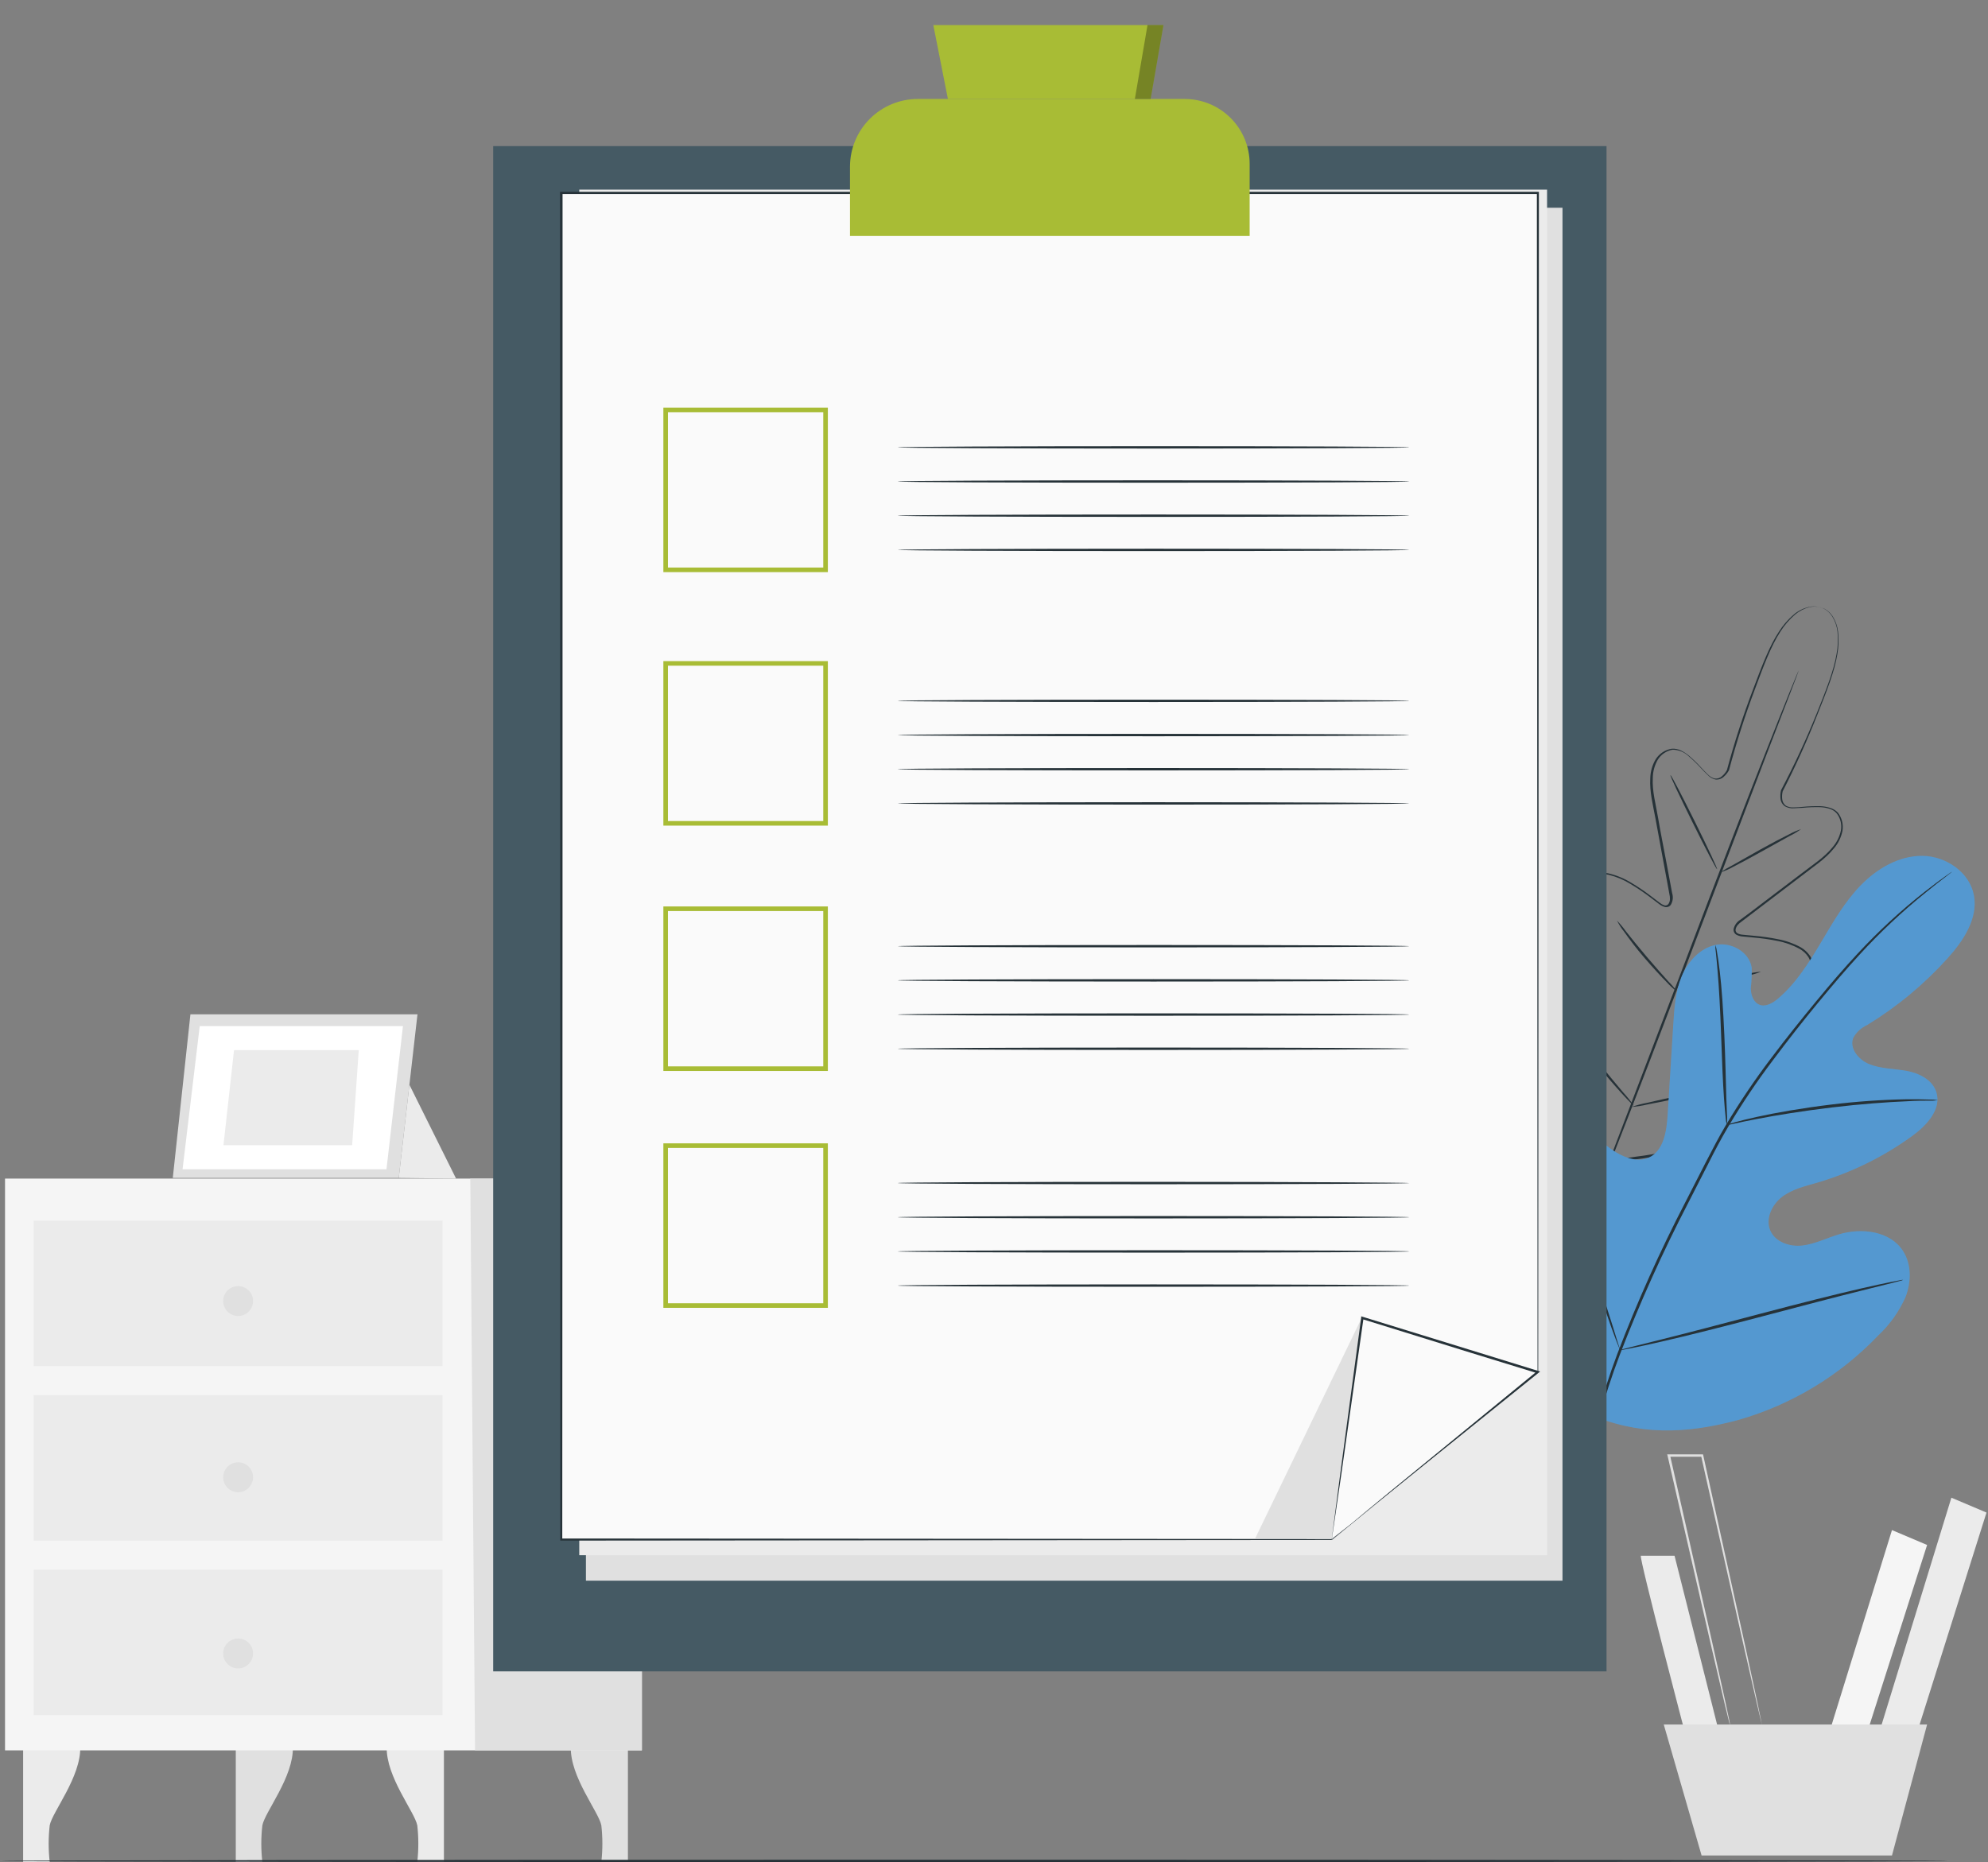 <svg width="222" height="208" viewBox="0 0 222 208" fill="none" xmlns="http://www.w3.org/2000/svg">
<rect x="0" y="0" width="222" height="208" fill="#808080" stroke="none"/>
<path d="M2.582 195.091V207.959H5.55C5.395 206.605 5.395 205.237 5.55 203.883C5.832 202.371 9.057 198.464 8.96 195.111L2.582 195.091Z" fill="#EBEBEB"/>
<path d="M26.329 195.091V207.959H29.297C29.141 206.605 29.141 205.237 29.297 203.883C29.579 202.371 32.803 198.464 32.706 195.111L26.329 195.091Z" fill="#E0E0E0"/>
<path d="M49.573 195.091V207.959H46.599C46.752 206.604 46.752 205.237 46.599 203.883C46.312 202.371 43.093 198.464 43.185 195.111L49.573 195.091Z" fill="#EBEBEB"/>
<path d="M70.12 195.091V207.959H67.152C67.305 206.604 67.305 205.237 67.152 203.883C66.87 202.371 63.645 198.464 63.743 195.111L70.12 195.091Z" fill="#E0E0E0"/>
<path d="M71.679 131.639H0.562V195.501H71.679V131.639Z" fill="#F5F5F5"/>
<path d="M52.52 131.639L53.049 195.501H71.679V131.639H52.52Z" fill="#E0E0E0"/>
<path d="M49.419 136.34H3.761V152.591H49.419V136.34Z" fill="#EBEBEB"/>
<path d="M49.419 155.826H3.761V172.078H49.419V155.826Z" fill="#EBEBEB"/>
<path d="M49.419 175.317H3.761V191.569H49.419V175.317Z" fill="#EBEBEB"/>
<path d="M21.264 113.291L19.295 131.567H44.528L46.62 113.291H21.264Z" fill="#E0E0E0"/>
<path d="M22.304 114.603L20.387 130.593H43.159L45 114.603H22.304Z" fill="white"/>
<path d="M26.134 117.294L24.955 127.907H39.325L40.063 117.294H26.134Z" fill="#EBEBEB"/>
<path d="M45.718 121.16L50.931 131.639L44.528 131.567L45.718 121.16Z" fill="#EBEBEB"/>
<path d="M28.261 145.311C28.262 145.642 28.165 145.966 27.982 146.241C27.799 146.517 27.538 146.732 27.233 146.859C26.928 146.986 26.591 147.02 26.267 146.956C25.942 146.892 25.644 146.733 25.41 146.5C25.175 146.266 25.016 145.969 24.951 145.644C24.886 145.32 24.919 144.984 25.045 144.678C25.172 144.372 25.386 144.111 25.661 143.927C25.936 143.743 26.259 143.645 26.59 143.645C27.032 143.645 27.456 143.82 27.77 144.133C28.083 144.445 28.26 144.869 28.261 145.311Z" fill="#E0E0E0"/>
<path d="M28.261 164.997C28.261 165.328 28.163 165.651 27.979 165.926C27.796 166.201 27.535 166.415 27.229 166.542C26.924 166.668 26.588 166.701 26.264 166.637C25.939 166.572 25.642 166.413 25.408 166.179C25.174 165.945 25.015 165.648 24.951 165.324C24.886 164.999 24.919 164.663 25.046 164.358C25.172 164.053 25.386 163.791 25.661 163.608C25.936 163.424 26.259 163.326 26.59 163.326C26.809 163.326 27.027 163.368 27.23 163.452C27.433 163.536 27.618 163.659 27.773 163.814C27.928 163.969 28.051 164.154 28.135 164.357C28.219 164.56 28.262 164.778 28.261 164.997Z" fill="#E0E0E0"/>
<path d="M28.261 184.679C28.261 185.009 28.163 185.332 27.979 185.607C27.796 185.882 27.535 186.096 27.229 186.223C26.924 186.349 26.588 186.382 26.264 186.318C25.939 186.253 25.642 186.094 25.408 185.86C25.174 185.627 25.015 185.329 24.951 185.005C24.886 184.68 24.919 184.344 25.046 184.039C25.172 183.734 25.386 183.473 25.661 183.289C25.936 183.105 26.259 183.007 26.59 183.007C27.033 183.007 27.458 183.183 27.771 183.497C28.085 183.81 28.261 184.235 28.261 184.679Z" fill="#E0E0E0"/>
<path d="M183.229 173.764C183.08 174.215 188.356 194.271 188.356 194.271L191.975 193.517L186.997 173.764H183.229Z" fill="#EBEBEB"/>
<path d="M211.277 170.898L204.038 194.271H208.262L215.199 172.559L211.277 170.898Z" fill="#F5F5F5"/>
<path d="M217.911 167.279L209.616 194.271H213.84L221.832 168.94L217.911 167.279Z" fill="#EBEBEB"/>
<path d="M185.792 192.615L190.017 207.241H211.277L215.199 192.615H185.792Z" fill="#E0E0E0"/>
<path d="M196.758 192.615C196.74 192.565 196.724 192.513 196.712 192.461L196.599 192.015C196.502 191.605 196.369 191.026 196.194 190.287L194.733 183.9L189.96 162.598L190.088 162.706H186.366L186.495 162.542C188.386 170.924 190.083 178.435 191.298 183.859C191.893 186.56 192.375 188.739 192.713 190.267C192.867 191.01 192.995 191.589 193.082 192.005C193.118 192.194 193.149 192.343 193.169 192.456C193.178 192.509 193.178 192.562 193.169 192.615C193.151 192.565 193.136 192.513 193.123 192.461C193.093 192.348 193.057 192.2 193.011 192.015C192.908 191.605 192.77 191.026 192.59 190.287C192.236 188.749 191.729 186.591 191.098 183.9C189.853 178.476 188.135 170.975 186.218 162.598L186.177 162.439H190.176L190.201 162.542C192.042 170.924 193.698 178.435 194.892 183.859C195.471 186.56 195.943 188.739 196.271 190.267C196.425 191.01 196.543 191.589 196.63 192.005L196.717 192.456C196.739 192.506 196.753 192.56 196.758 192.615Z" fill="#E0E0E0"/>
<path d="M217.537 207.851C217.537 207.923 168.864 207.984 108.852 207.984C48.84 207.984 0.167 207.923 0.167 207.851C0.167 207.779 48.829 207.718 108.878 207.718C168.926 207.718 217.537 207.779 217.537 207.851Z" fill="#263238"/>
<path d="M203.541 67.925C203.424 67.875 203.302 67.838 203.177 67.812C202.811 67.73 202.431 67.73 202.065 67.812C201.471 67.965 200.919 68.248 200.45 68.642C199.811 69.195 199.258 69.84 198.809 70.555C197.758 72.165 196.933 74.389 195.969 76.984C194.854 79.946 193.889 82.962 193.078 86.022C192.927 86.304 192.725 86.556 192.483 86.765C192.358 86.879 192.21 86.964 192.049 87.016C191.888 87.067 191.718 87.083 191.55 87.062C191.221 86.979 190.923 86.8 190.694 86.55C190.453 86.329 190.227 86.094 190.002 85.853C189.556 85.363 189.082 84.901 188.582 84.468C188.098 84.003 187.454 83.74 186.782 83.735C186.446 83.793 186.126 83.92 185.843 84.109C185.559 84.298 185.319 84.544 185.136 84.832C184.773 85.455 184.576 86.162 184.567 86.883C184.48 88.349 184.906 89.831 185.162 91.364C185.418 92.897 185.741 94.47 186.039 96.075C186.193 96.88 186.341 97.69 186.495 98.51L186.726 99.751C186.796 99.968 186.819 100.197 186.794 100.423C186.768 100.65 186.694 100.868 186.577 101.063C186.5 101.166 186.394 101.243 186.272 101.284C186.15 101.326 186.019 101.329 185.895 101.294C185.674 101.23 185.467 101.123 185.285 100.981L184.26 100.202C183.562 99.675 182.836 99.185 182.086 98.736C181.335 98.268 180.515 97.922 179.656 97.71C179.231 97.611 178.789 97.611 178.364 97.71C177.941 97.817 177.568 98.067 177.308 98.418C176.815 99.179 176.573 100.075 176.616 100.981C176.617 101.914 176.708 102.845 176.888 103.76C177.258 105.642 177.78 107.49 178.451 109.286C178.647 109.746 178.796 110.223 178.897 110.712C178.922 110.85 178.918 110.992 178.885 111.129C178.852 111.265 178.792 111.394 178.708 111.506C178.662 111.56 178.612 111.609 178.559 111.655C178.501 111.707 178.433 111.747 178.359 111.773C178.203 111.796 178.043 111.76 177.913 111.67C177.487 111.397 177.09 111.081 176.729 110.727L175.632 109.702C174.913 109.006 174.132 108.378 173.299 107.825C172.884 107.552 172.429 107.345 171.951 107.21C171.724 107.14 171.484 107.118 171.248 107.147C171.012 107.177 170.785 107.256 170.582 107.379C170.186 107.667 169.91 108.09 169.808 108.569C169.684 109.058 169.622 109.561 169.623 110.066C169.628 111.103 169.757 112.135 170.008 113.142C170.514 115.187 171.263 117.164 172.238 119.032C173.208 120.947 174.317 122.789 175.555 124.543C176.174 125.433 176.842 126.289 177.554 127.107C178.241 127.958 178.938 128.803 179.636 129.67V129.701L179.513 129.649L182.773 129.178C183.853 129.049 184.926 128.864 185.987 128.624C188.079 128.154 190.135 127.535 192.139 126.773C194.117 126.042 196.001 125.08 197.753 123.908C198.613 123.338 199.4 122.665 200.096 121.903C200.439 121.53 200.734 121.115 200.973 120.668C201.217 120.245 201.297 119.746 201.198 119.268C201.132 119.039 201.018 118.827 200.863 118.645C200.709 118.464 200.517 118.318 200.301 118.217C199.855 117.999 199.381 117.847 198.891 117.766C197.902 117.616 196.902 117.556 195.902 117.586H194.405C193.891 117.606 193.375 117.574 192.867 117.489C192.71 117.469 192.566 117.388 192.468 117.263C192.43 117.194 192.407 117.117 192.401 117.038C192.393 116.968 192.393 116.898 192.401 116.828C192.417 116.689 192.459 116.554 192.527 116.432C192.595 116.31 192.686 116.202 192.796 116.115C193.199 115.823 193.63 115.571 194.082 115.361C195.789 114.484 197.419 113.467 198.958 112.321C199.702 111.766 200.389 111.138 201.009 110.445C201.649 109.805 202.072 108.98 202.218 108.087C202.261 107.652 202.153 107.215 201.911 106.851C201.666 106.49 201.339 106.191 200.957 105.98C200.184 105.555 199.348 105.255 198.481 105.093C197.624 104.92 196.758 104.795 195.887 104.719L194.595 104.596C194.365 104.582 194.139 104.521 193.934 104.416C193.819 104.357 193.725 104.265 193.664 104.151C193.603 104.038 193.577 103.909 193.59 103.78C193.637 103.558 193.731 103.349 193.864 103.165C193.997 102.981 194.168 102.828 194.364 102.714L195.39 101.955L197.363 100.453L201.178 97.557C202.403 96.598 203.71 95.788 204.633 94.64C205.105 94.103 205.43 93.453 205.576 92.753C205.636 92.417 205.624 92.072 205.541 91.74C205.458 91.409 205.306 91.099 205.094 90.831C204.871 90.583 204.581 90.405 204.259 90.318C203.937 90.222 203.605 90.167 203.269 90.154C202.609 90.136 201.948 90.16 201.29 90.226C200.962 90.226 200.634 90.272 200.311 90.277C199.975 90.302 199.638 90.229 199.342 90.067C199.201 89.971 199.082 89.846 198.993 89.7C198.905 89.554 198.849 89.39 198.83 89.221C198.792 88.902 198.811 88.579 198.886 88.267C200.353 85.487 201.68 82.635 202.859 79.721C203.885 77.158 204.771 74.953 205.089 73.056C205.245 72.228 205.279 71.382 205.192 70.544C205.125 69.935 204.92 69.35 204.592 68.832C204.393 68.516 204.123 68.25 203.803 68.058C203.693 67.991 203.578 67.935 203.459 67.889C203.583 67.922 203.702 67.972 203.813 68.037C204.143 68.226 204.424 68.49 204.633 68.806C204.968 69.328 205.18 69.919 205.253 70.534C205.353 71.379 205.327 72.234 205.176 73.072C204.869 74.974 203.997 77.173 202.977 79.737C201.822 82.684 200.518 85.57 199.071 88.385C199 88.673 198.982 88.972 199.019 89.267C199.033 89.412 199.078 89.552 199.151 89.679C199.223 89.805 199.322 89.915 199.44 90C199.707 90.142 200.01 90.204 200.311 90.179C200.629 90.179 200.952 90.149 201.28 90.123C201.946 90.056 202.616 90.03 203.285 90.046C203.632 90.06 203.977 90.117 204.31 90.215C204.663 90.309 204.982 90.499 205.233 90.764C205.456 91.051 205.617 91.382 205.706 91.735C205.794 92.088 205.808 92.456 205.746 92.814C205.597 93.549 205.257 94.231 204.761 94.793C203.813 95.972 202.495 96.793 201.28 97.757L197.471 100.658L195.503 102.155L194.503 102.919C194.334 103.032 194.181 103.166 194.047 103.319C193.923 103.465 193.842 103.643 193.811 103.832C193.802 103.917 193.819 104.003 193.86 104.078C193.901 104.153 193.965 104.214 194.041 104.252C194.223 104.34 194.42 104.39 194.621 104.401L195.913 104.524C196.791 104.598 197.664 104.723 198.527 104.898C199.424 105.063 200.289 105.37 201.091 105.805C201.499 106.041 201.85 106.365 202.116 106.754C202.383 107.162 202.506 107.647 202.464 108.133C202.312 109.078 201.87 109.952 201.198 110.635C200.561 111.339 199.857 111.979 199.096 112.547C197.548 113.704 195.907 114.733 194.19 115.623C193.754 115.821 193.338 116.061 192.949 116.341C192.864 116.406 192.793 116.488 192.74 116.581C192.688 116.674 192.654 116.777 192.642 116.884C192.637 116.935 192.637 116.987 192.642 117.038C192.642 117.079 192.642 117.176 192.678 117.171C192.744 117.23 192.826 117.268 192.914 117.279C193.395 117.357 193.882 117.387 194.37 117.371H195.866C196.882 117.334 197.898 117.394 198.901 117.551C199.419 117.631 199.92 117.792 200.388 118.027C200.635 118.146 200.855 118.315 201.032 118.525C201.208 118.734 201.339 118.979 201.414 119.242C201.53 119.781 201.442 120.344 201.167 120.821C200.92 121.288 200.613 121.72 200.255 122.108C199.546 122.887 198.743 123.576 197.866 124.159C196.099 125.348 194.195 126.32 192.196 127.055C190.176 127.826 188.103 128.449 185.993 128.921C184.928 129.163 183.852 129.348 182.768 129.475L179.502 129.952H179.425L179.379 129.89H179.354L177.272 127.327C176.56 126.508 175.891 125.652 175.268 124.764C174.02 122.997 172.903 121.141 171.925 119.212C170.945 117.323 170.193 115.325 169.685 113.26C169.425 112.239 169.293 111.19 169.29 110.137C169.291 109.609 169.356 109.082 169.485 108.569C169.606 108.031 169.92 107.557 170.367 107.236C170.6 107.091 170.862 106.998 171.134 106.963C171.406 106.928 171.683 106.951 171.946 107.031C172.447 107.173 172.925 107.391 173.361 107.677C174.208 108.237 175.001 108.875 175.729 109.584L176.826 110.609C177.175 110.948 177.556 111.252 177.964 111.516C178.038 111.569 178.125 111.598 178.216 111.599C178.216 111.599 178.292 111.552 178.328 111.527L178.441 111.414C178.503 111.327 178.547 111.229 178.57 111.125C178.593 111.021 178.594 110.914 178.574 110.809C178.477 110.339 178.333 109.881 178.144 109.44C177.47 107.63 176.945 105.768 176.575 103.873C176.393 102.942 176.302 101.996 176.303 101.048C176.263 100.089 176.525 99.142 177.052 98.341C177.344 97.952 177.76 97.674 178.231 97.552C178.691 97.444 179.17 97.444 179.63 97.552C180.511 97.76 181.354 98.106 182.127 98.577C182.887 99.028 183.619 99.522 184.321 100.058L185.347 100.838C185.499 100.961 185.673 101.057 185.859 101.12C185.942 101.144 186.03 101.142 186.112 101.115C186.193 101.087 186.264 101.035 186.316 100.966C186.417 100.813 186.475 100.636 186.485 100.453C186.49 100.249 186.468 100.046 186.418 99.848C186.341 99.433 186.269 99.023 186.193 98.613C186.039 97.793 185.89 96.977 185.741 96.178C185.449 94.568 185.157 92.999 184.875 91.466C184.593 89.933 184.198 88.447 184.285 86.934C184.301 86.185 184.509 85.452 184.89 84.807C185.088 84.495 185.35 84.228 185.658 84.025C185.967 83.821 186.315 83.686 186.68 83.628C187.043 83.598 187.407 83.671 187.731 83.838C188.045 83.99 188.34 84.182 188.607 84.407C189.114 84.845 189.594 85.314 190.043 85.812C190.261 86.051 190.487 86.281 190.719 86.504C190.928 86.725 191.194 86.883 191.488 86.96C191.633 86.976 191.78 86.961 191.919 86.916C192.058 86.871 192.185 86.797 192.293 86.698C192.518 86.505 192.705 86.272 192.847 86.011C193.668 82.947 194.647 79.927 195.779 76.963C196.753 74.374 197.594 72.144 198.666 70.534C199.124 69.815 199.687 69.169 200.337 68.617C200.815 68.221 201.378 67.94 201.983 67.797C202.353 67.709 202.74 67.709 203.11 67.797C203.26 67.814 203.406 67.858 203.541 67.925Z" fill="#263238"/>
<path d="M200.849 74.897C200.84 74.956 200.823 75.013 200.798 75.066L200.624 75.548C200.455 75.984 200.219 76.604 199.921 77.388C199.296 79.003 198.409 81.316 197.312 84.161L188.797 106.533C185.485 115.249 182.45 123.18 180.204 128.88C179.087 131.731 178.154 134.033 177.518 135.622C177.2 136.401 176.949 137.011 176.77 137.442C176.682 137.642 176.621 137.796 176.57 137.919L176.493 138.072C176.502 138.016 176.519 137.96 176.544 137.908C176.585 137.785 176.646 137.626 176.718 137.426C176.887 136.986 177.123 136.37 177.421 135.581C178.046 133.966 178.933 131.659 180.03 128.814L188.545 106.451C191.857 97.71 194.887 89.81 197.138 84.109C198.255 81.259 199.188 78.952 199.824 77.368C200.142 76.589 200.393 75.974 200.572 75.543C200.66 75.348 200.721 75.189 200.772 75.071L200.849 74.897Z" fill="#263238"/>
<path d="M201.126 92.609C200.721 92.9 200.293 93.155 199.845 93.373L196.707 95.116C195.477 95.798 194.359 96.408 193.534 96.823C193.1 97.07 192.641 97.269 192.165 97.418C192.573 97.133 193.002 96.878 193.447 96.654L196.574 94.886C197.804 94.204 198.927 93.609 199.758 93.204C200.194 92.963 200.652 92.763 201.126 92.609Z" fill="#263238"/>
<path d="M191.749 97.09C191.683 97.121 190.463 94.794 189.027 91.892C187.592 88.99 186.464 86.612 186.541 86.576C186.618 86.54 187.828 88.872 189.268 91.774C190.709 94.676 191.816 97.054 191.749 97.09Z" fill="#263238"/>
<path d="M187.269 110.742C186.859 110.44 186.481 110.096 186.141 109.717C185.475 109.051 184.603 108.102 183.655 107.005C182.706 105.908 181.937 104.872 181.394 104.103C181.074 103.706 180.798 103.277 180.568 102.822C180.92 103.188 181.246 103.578 181.542 103.991C182.127 104.729 182.932 105.739 183.86 106.831C184.788 107.923 185.649 108.881 186.274 109.584C186.634 109.944 186.967 110.332 187.269 110.742Z" fill="#263238"/>
<path d="M196.645 108.538C196.208 108.713 195.755 108.847 195.292 108.938C194.451 109.148 193.282 109.42 191.99 109.707C190.699 109.994 189.519 110.22 188.668 110.404C188.211 110.519 187.744 110.59 187.274 110.614C187.712 110.441 188.165 110.309 188.627 110.22C189.468 110.009 190.637 109.707 191.934 109.445C193.231 109.184 194.4 108.933 195.251 108.753C195.708 108.639 196.175 108.567 196.645 108.538Z" fill="#263238"/>
<path d="M194.221 121.098C193.652 121.295 193.069 121.451 192.478 121.565C191.391 121.816 189.914 122.149 188.233 122.498C186.551 122.846 185.059 123.154 183.967 123.359C183.383 123.499 182.788 123.593 182.188 123.641C182.757 123.442 183.34 123.286 183.932 123.174C185.013 122.923 186.495 122.59 188.176 122.241C189.858 121.893 191.345 121.585 192.437 121.38C193.023 121.24 193.62 121.146 194.221 121.098Z" fill="#263238"/>
<path d="M182.455 123.498C182.312 123.399 182.183 123.281 182.071 123.149C181.835 122.913 181.507 122.565 181.102 122.124C180.297 121.242 179.215 119.996 178.077 118.576C176.939 117.156 175.96 115.823 175.278 114.844C174.934 114.357 174.668 113.957 174.488 113.675C174.381 113.536 174.295 113.382 174.232 113.219C174.36 113.336 174.474 113.469 174.57 113.613L175.432 114.736C176.149 115.685 177.149 116.992 178.287 118.407C179.425 119.822 180.476 121.088 181.245 121.996C181.681 122.469 182.085 122.971 182.455 123.498Z" fill="#263238"/>
<path d="M177.328 157.841C168.428 150.664 167.136 138.395 168.254 127.522C168.444 125.707 168.372 123.774 169.346 122.236C170.32 120.698 172.422 119.75 173.996 120.627C175.303 121.355 175.78 122.969 176.446 124.318C177.338 126.12 178.721 127.634 180.435 128.686C181.553 129.367 182.962 129.834 184.147 129.28C185.777 128.522 186.11 126.368 186.223 124.559L186.853 114.439C186.966 112.624 187.089 110.778 187.771 109.102C188.453 107.426 189.822 105.913 191.56 105.544C193.298 105.175 195.374 106.323 195.615 108.107C195.632 108.861 195.598 109.614 195.512 110.363C195.512 111.117 195.805 111.973 196.502 112.229C197.199 112.486 197.968 112.029 198.552 111.537C200.547 109.84 201.972 107.574 203.32 105.313C204.668 103.053 205.976 100.735 207.811 98.859C209.646 96.983 212.092 95.562 214.696 95.593C217.301 95.624 219.946 97.413 220.428 100.002C220.91 102.591 219.244 105.088 217.48 107.041C214.862 109.945 211.836 112.454 208.498 114.49C207.847 114.784 207.307 115.28 206.96 115.905C206.483 117.084 207.545 118.361 208.708 118.843C210.026 119.381 211.502 119.355 212.902 119.606C214.301 119.858 215.788 120.596 216.229 121.965C216.844 123.867 215.163 125.697 213.553 126.866C210.345 129.198 206.761 130.963 202.956 132.085C201.587 132.479 200.157 132.807 199.019 133.669C197.881 134.53 197.122 136.114 197.686 137.432C198.25 138.749 199.885 139.277 201.275 139.113C202.664 138.949 203.987 138.278 205.35 137.867C207.914 137.098 211.102 137.493 212.528 139.749C213.476 141.236 213.435 143.209 212.789 144.876C212.069 146.493 211.031 147.951 209.739 149.161C205.473 153.626 200.099 156.878 194.164 158.584C188.258 160.189 182.885 160.363 177.287 157.872" fill="#5DA9E7"/>
<g opacity="0.1">
<path d="M177.328 157.841C168.428 150.664 167.136 138.395 168.254 127.522C168.444 125.707 168.372 123.774 169.346 122.236C170.32 120.698 172.422 119.75 173.996 120.627C175.303 121.355 175.78 122.969 176.446 124.318C177.338 126.12 178.721 127.634 180.435 128.686C181.553 129.367 182.962 129.834 184.147 129.28C185.777 128.522 186.11 126.368 186.223 124.559L186.853 114.439C186.966 112.624 187.089 110.778 187.771 109.102C188.453 107.426 189.822 105.913 191.56 105.544C193.298 105.175 195.374 106.323 195.615 108.107C195.632 108.861 195.598 109.614 195.512 110.363C195.512 111.117 195.805 111.973 196.502 112.229C197.199 112.486 197.968 112.029 198.552 111.537C200.547 109.84 201.972 107.574 203.32 105.313C204.668 103.053 205.976 100.735 207.811 98.859C209.646 96.983 212.092 95.562 214.696 95.593C217.301 95.624 219.946 97.413 220.428 100.002C220.91 102.591 219.244 105.088 217.48 107.041C214.862 109.945 211.836 112.454 208.498 114.49C207.847 114.784 207.307 115.28 206.96 115.905C206.483 117.084 207.545 118.361 208.708 118.843C210.026 119.381 211.502 119.355 212.902 119.606C214.301 119.858 215.788 120.596 216.229 121.965C216.844 123.867 215.163 125.697 213.553 126.866C210.345 129.198 206.761 130.963 202.956 132.085C201.587 132.479 200.157 132.807 199.019 133.669C197.881 134.53 197.122 136.114 197.686 137.432C198.25 138.749 199.885 139.277 201.275 139.113C202.664 138.949 203.987 138.278 205.35 137.867C207.914 137.098 211.102 137.493 212.528 139.749C213.476 141.236 213.435 143.209 212.789 144.876C212.069 146.493 211.031 147.951 209.739 149.161C205.473 153.626 200.099 156.878 194.164 158.584C188.258 160.189 182.885 160.363 177.287 157.872" fill="black"/>
</g>
<path d="M176.631 165.921C177.485 160.902 178.817 155.977 180.609 151.212C182.827 145.4 185.375 139.719 188.243 134.197L190.473 129.84C191.211 128.409 191.939 126.994 192.739 125.651C194.278 123.08 195.957 120.595 197.768 118.207C199.485 115.916 201.193 113.803 202.807 111.84C204.422 109.876 205.971 108.082 207.447 106.503C209.766 104 212.279 101.684 214.963 99.577C215.911 98.834 216.665 98.28 217.183 97.911L217.772 97.496C217.837 97.446 217.906 97.402 217.977 97.362C217.923 97.424 217.861 97.477 217.793 97.521L217.224 97.967C216.711 98.352 215.978 98.921 215.045 99.685C212.399 101.823 209.917 104.157 207.621 106.667C206.16 108.251 204.627 110.056 203.007 112.019C201.387 113.983 199.701 116.121 197.999 118.397C196.198 120.777 194.531 123.255 193.005 125.82C192.211 127.158 191.467 128.563 190.755 129.993L188.525 134.351C185.665 139.862 183.113 145.527 180.881 151.32C179.083 156.064 177.732 160.966 176.846 165.962" fill="#263238"/>
<path d="M192.837 125.635C192.764 125.379 192.721 125.116 192.708 124.851C192.652 124.338 192.585 123.61 192.519 122.698C192.39 120.883 192.293 118.361 192.196 115.587C192.098 112.814 191.965 110.296 191.806 108.482C191.729 107.579 191.663 106.846 191.606 106.339C191.56 106.076 191.545 105.81 191.56 105.544C191.643 105.796 191.702 106.055 191.734 106.318C191.827 106.831 191.934 107.554 192.042 108.461C192.262 110.271 192.432 112.788 192.555 115.572C192.678 118.355 192.724 120.791 192.78 122.687C192.816 123.544 192.842 124.261 192.867 124.841C192.882 125.106 192.872 125.372 192.837 125.635Z" fill="#263238"/>
<path d="M216.398 122.882C216.088 122.931 215.774 122.948 215.46 122.934C214.86 122.934 213.994 122.934 212.897 123.005C210.754 123.093 207.77 123.308 204.535 123.697C201.3 124.087 198.348 124.564 196.235 124.974C195.179 125.169 194.328 125.353 193.739 125.487C193.436 125.567 193.128 125.62 192.816 125.646C193.104 125.524 193.403 125.428 193.708 125.358C194.287 125.194 195.133 124.979 196.189 124.748C198.291 124.282 201.229 123.764 204.494 123.369C207.282 123.029 210.084 122.832 212.892 122.78C213.968 122.78 214.84 122.78 215.455 122.811C215.771 122.806 216.087 122.831 216.398 122.882Z" fill="#263238"/>
<path d="M180.927 150.792C180.867 150.702 180.82 150.604 180.789 150.5L180.445 149.628C180.153 148.875 179.758 147.767 179.292 146.399C178.354 143.656 177.175 139.826 175.929 135.586C174.683 131.347 173.545 127.507 172.663 124.749C172.233 123.406 171.874 122.303 171.612 121.483L171.33 120.596C171.29 120.494 171.264 120.387 171.253 120.278C171.312 120.369 171.358 120.468 171.392 120.571C171.484 120.806 171.597 121.083 171.73 121.442C172.022 122.196 172.417 123.303 172.889 124.672C173.827 127.415 175.006 131.244 176.247 135.489C177.487 139.734 178.636 143.563 179.518 146.322C179.948 147.665 180.302 148.767 180.543 149.587L180.825 150.474C180.874 150.575 180.908 150.682 180.927 150.792Z" fill="#263238"/>
<path d="M212.528 142.948C212.428 143.001 212.321 143.037 212.21 143.055L211.292 143.296L207.909 144.142C205.048 144.855 201.116 145.885 196.769 147.034C192.421 148.182 188.474 149.177 185.598 149.833C184.162 150.161 182.998 150.417 182.188 150.576L181.255 150.756C181.148 150.783 181.038 150.795 180.927 150.791C181.027 150.744 181.132 150.71 181.24 150.689L182.163 150.448L185.546 149.602C188.402 148.89 192.339 147.854 196.687 146.706C201.034 145.557 204.981 144.563 207.852 143.906C209.288 143.578 210.457 143.327 211.262 143.168L212.195 142.989C212.304 142.962 212.415 142.948 212.528 142.948Z" fill="#263238"/>
<path d="M179.4 16.32H55.074V186.678H179.4V16.32Z" fill="#455A64"/>
<path d="M174.483 176.548H151.46H65.43V23.205H174.483V157.472V176.548Z" fill="#E0E0E0"/>
<path d="M172.761 173.703H149.942H64.686V21.18H172.761V154.729V173.703Z" fill="#EBEBEB"/>
<path d="M161.149 161.835L148.701 171.97H62.671V21.565H171.725V153.258L161.149 161.835Z" fill="#FAFAFA"/>
<path d="M161.149 161.819C161.149 161.819 161.369 161.629 161.815 161.265L163.81 159.635L171.699 153.211V153.242C171.699 131.608 171.658 83.52 171.623 21.549L171.74 21.672H63.635H62.687L62.82 21.539C62.82 78.086 62.82 130.249 62.789 171.944L62.687 171.837L148.717 171.898H148.686L158.037 164.316L160.38 162.424C160.893 162.004 161.164 161.799 161.164 161.799L160.395 162.439L158.052 164.382L148.732 172.001L62.671 172.072H62.564V171.965C62.564 130.27 62.564 78.106 62.538 21.56V21.426H63.62H171.725H171.848V21.544C171.812 83.535 171.781 131.603 171.771 153.237L163.851 159.63L161.846 161.306L161.149 161.819Z" fill="#263238"/>
<path d="M102.485 11.055H132.296C134.22 11.055 136.065 11.819 137.426 13.18C138.786 14.54 139.55 16.385 139.55 18.309V26.353H94.918V18.617C94.919 16.611 95.717 14.688 97.136 13.27C98.555 11.852 100.479 11.055 102.485 11.055Z" fill="#A8BC35"/>
<path d="M105.853 11.055L104.223 2.801H129.922L128.492 11.055H105.853Z" fill="#A8BC35"/>
<path d="M92.447 63.901H74.078V45.527H92.447V63.901ZM74.591 63.388H91.934V46.039H74.591V63.388Z" fill="#A8BC35"/>
<path d="M157.376 49.966C157.376 50.038 144.585 50.1 128.815 50.1C113.046 50.1 100.25 50.038 100.25 49.966C100.25 49.895 113.035 49.833 128.815 49.833C144.595 49.833 157.376 49.889 157.376 49.966Z" fill="#263238"/>
<path d="M157.376 53.78C157.376 53.857 144.585 53.914 128.815 53.914C113.046 53.914 100.25 53.857 100.25 53.78C100.25 53.703 113.035 53.647 128.815 53.647C144.595 53.647 157.376 53.709 157.376 53.78Z" fill="#263238"/>
<path d="M157.376 57.6C157.376 57.672 144.585 57.733 128.815 57.733C113.046 57.733 100.25 57.672 100.25 57.6C100.25 57.528 113.035 57.467 128.815 57.467C144.595 57.467 157.376 57.528 157.376 57.6Z" fill="#263238"/>
<path d="M157.376 61.419C157.376 61.491 144.585 61.553 128.815 61.553C113.046 61.553 100.25 61.491 100.25 61.419C100.25 61.348 113.035 61.286 128.815 61.286C144.595 61.286 157.376 61.337 157.376 61.419Z" fill="#263238"/>
<path d="M92.447 92.215H74.078V73.841H92.447V92.215ZM74.591 91.702H91.934V74.353H74.591V91.702Z" fill="#A8BC35"/>
<path d="M157.376 78.281C157.376 78.353 144.585 78.414 128.815 78.414C113.046 78.414 100.25 78.353 100.25 78.281C100.25 78.209 113.035 78.147 128.815 78.147C144.595 78.147 157.376 78.209 157.376 78.281Z" fill="#263238"/>
<path d="M157.376 82.1C157.376 82.172 144.585 82.233 128.815 82.233C113.046 82.233 100.25 82.172 100.25 82.1C100.25 82.028 113.035 81.967 128.815 81.967C144.595 81.967 157.376 82.023 157.376 82.1Z" fill="#263238"/>
<path d="M157.376 85.914C157.376 85.991 144.585 86.047 128.815 86.047C113.046 86.047 100.25 85.991 100.25 85.914C100.25 85.837 113.035 85.781 128.815 85.781C144.595 85.781 157.376 85.842 157.376 85.914Z" fill="#263238"/>
<path d="M157.376 89.734C157.376 89.806 144.585 89.867 128.815 89.867C113.046 89.867 100.25 89.806 100.25 89.734C100.25 89.662 113.035 89.601 128.815 89.601C144.595 89.601 157.376 89.662 157.376 89.734Z" fill="#263238"/>
<path d="M92.447 119.617H74.078V101.243H92.447V119.617ZM74.591 119.104H91.934V101.756H74.591V119.104Z" fill="#A8BC35"/>
<path d="M157.376 105.683C157.376 105.754 144.585 105.816 128.815 105.816C113.046 105.816 100.25 105.754 100.25 105.683C100.25 105.611 113.035 105.549 128.815 105.549C144.595 105.549 157.376 105.606 157.376 105.683Z" fill="#263238"/>
<path d="M157.376 109.497C157.376 109.573 144.585 109.63 128.815 109.63C113.046 109.63 100.25 109.573 100.25 109.497C100.25 109.42 113.035 109.363 128.815 109.363C144.595 109.363 157.376 109.425 157.376 109.497Z" fill="#263238"/>
<path d="M157.376 113.316C157.376 113.393 144.585 113.45 128.815 113.45C113.046 113.45 100.25 113.393 100.25 113.316C100.25 113.24 113.035 113.183 128.815 113.183C144.595 113.183 157.376 113.245 157.376 113.316Z" fill="#263238"/>
<path d="M157.376 117.135C157.376 117.207 144.585 117.269 128.815 117.269C113.046 117.269 100.25 117.207 100.25 117.135C100.25 117.063 113.035 117.002 128.815 117.002C144.595 117.002 157.376 117.063 157.376 117.135Z" fill="#263238"/>
<path d="M92.447 146.075H74.078V127.701H92.447V146.075ZM74.591 145.562H91.934V128.214H74.591V145.562Z" fill="#A8BC35"/>
<path d="M157.376 132.136C157.376 132.213 144.585 132.27 128.815 132.27C113.046 132.27 100.25 132.213 100.25 132.136C100.25 132.059 113.035 132.003 128.815 132.003C144.595 132.003 157.376 132.085 157.376 132.136Z" fill="#263238"/>
<path d="M157.376 135.955C157.376 136.027 144.585 136.088 128.815 136.088C113.046 136.088 100.25 136.027 100.25 135.955C100.25 135.883 113.035 135.822 128.815 135.822C144.595 135.822 157.376 135.883 157.376 135.955Z" fill="#263238"/>
<path d="M157.376 139.774C157.376 139.846 144.585 139.908 128.815 139.908C113.046 139.908 100.25 139.846 100.25 139.774C100.25 139.703 113.035 139.641 128.815 139.641C144.595 139.641 157.376 139.698 157.376 139.774Z" fill="#263238"/>
<path d="M157.376 143.589C157.376 143.666 144.585 143.722 128.815 143.722C113.046 143.722 100.25 143.666 100.25 143.589C100.25 143.512 113.035 143.456 128.815 143.456C144.595 143.456 157.376 143.517 157.376 143.589Z" fill="#263238"/>
<path d="M152.121 147.07L140.166 171.831H148.701L152.121 147.07Z" fill="#E0E0E0"/>
<path d="M148.702 171.97L152.121 147.208L171.725 153.258L148.702 171.97Z" fill="#FAFAFA"/>
<path d="M148.702 171.97L155.295 166.541L171.643 153.155L171.689 153.381L164.117 151.053L152.106 147.326L152.265 147.224C151.239 154.401 150.363 160.579 149.742 164.957C149.122 169.217 148.804 171.416 148.717 171.97C148.715 171.933 148.715 171.895 148.717 171.857L148.763 171.519C148.804 171.196 148.861 170.745 148.937 170.171C149.096 168.966 149.322 167.238 149.609 165.044C150.204 160.63 151.034 154.422 152.003 147.167V147.024L152.142 147.065L164.184 150.777L171.751 153.114L171.987 153.186L171.797 153.34C165.179 158.677 159.391 163.342 155.248 166.669L150.414 170.55L149.122 171.575L148.794 171.837L148.702 171.97Z" fill="#263238"/>
<g opacity="0.3">
<path d="M128.143 2.801L126.729 11.055H128.492L129.922 2.801H127.672" fill="black"/>
</g>
</svg>
